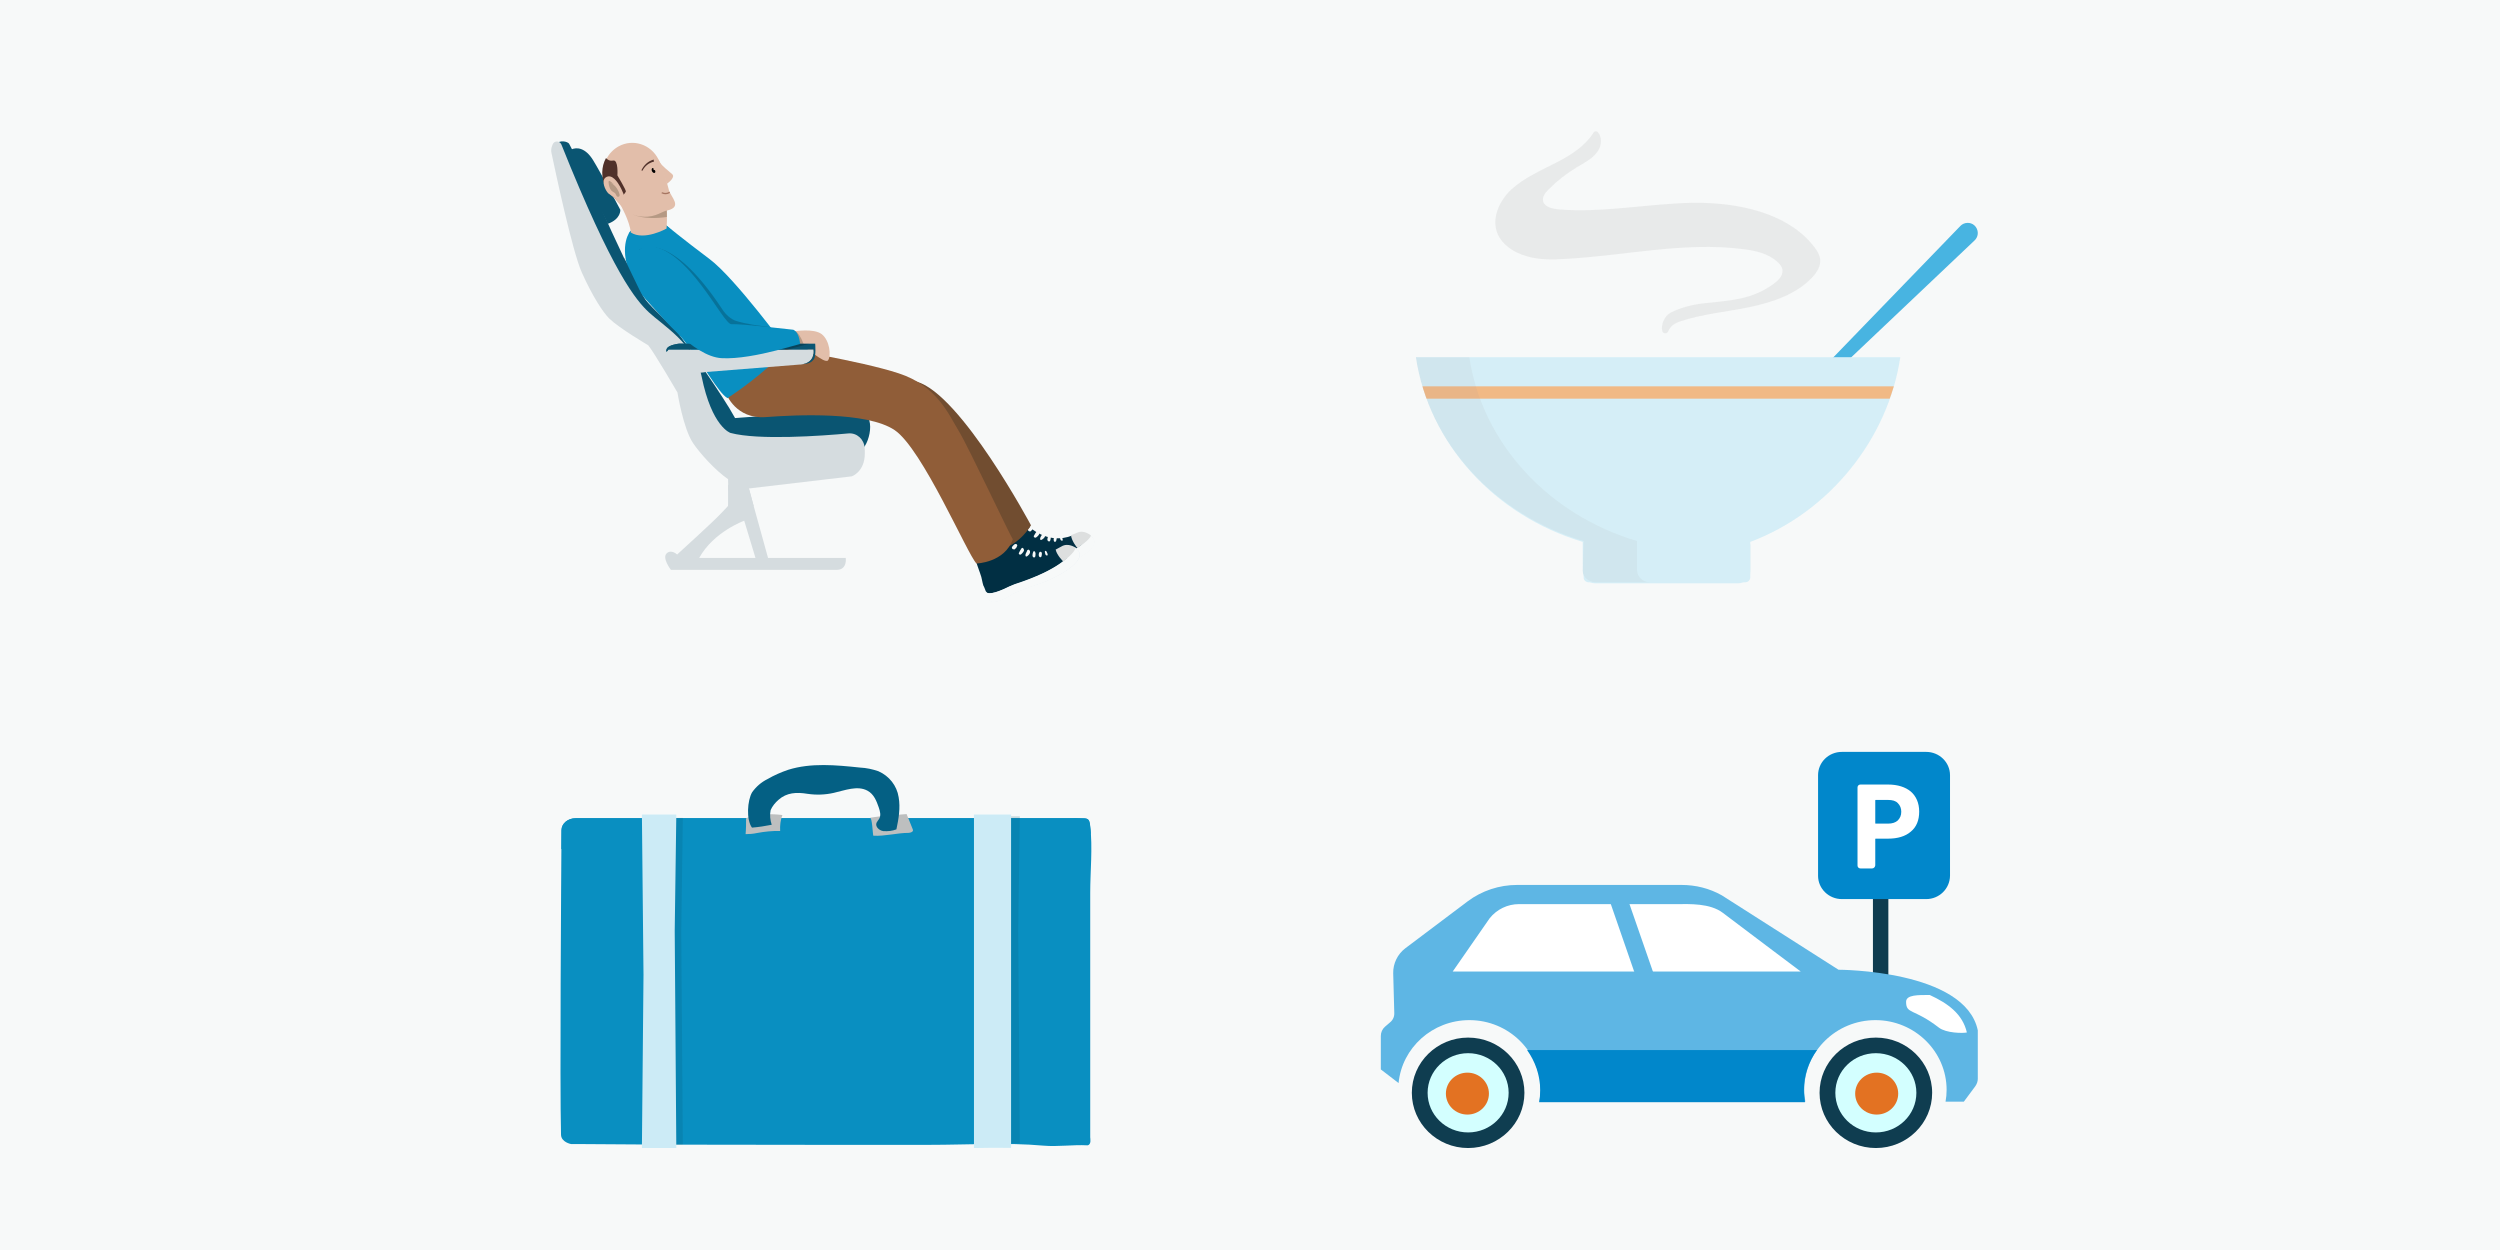 <?xml version="1.0" encoding="UTF-8"?><svg id="Layer_2" xmlns="http://www.w3.org/2000/svg" xmlns:xlink="http://www.w3.org/1999/xlink" viewBox="0 0 1600 800"><defs><style>.cls-1{fill:none;}.cls-2{clip-path:url(#clippath);}.cls-3{fill:#f7f9f9;}.cls-4{fill:#046084;}.cls-5{fill:#012f43;}.cls-6{fill:#b59984;}.cls-7{fill:#905d38;}.cls-8{fill:#ccebf6;}.cls-9{fill:#a67561;}.cls-10{fill:#bdbfbf;}.cls-11,.cls-12{fill:#dddfdf;}.cls-13{fill:#dae4ed;}.cls-14{fill:#e2beaa;}.cls-15{fill:#d5dcdf;}.cls-16,.cls-17{fill:#0a5572;}.cls-18{fill:#098fc1;}.cls-19{fill:#17a0da;}.cls-20{fill:#714d30;}.cls-21{fill:#50312a;}.cls-17{opacity:.19;}.cls-17,.cls-22,.cls-12,.cls-23,.cls-24{isolation:isolate;}.cls-22{fill:#ff8a27;}.cls-22,.cls-12{opacity:.7;}.cls-25{opacity:.78;}.cls-26{fill:#5eb6e4;}.cls-26,.cls-27,.cls-28,.cls-29,.cls-30,.cls-31{fill-rule:evenodd;}.cls-27{fill:#0f3d50;}.cls-28{fill:#e37222;}.cls-29{fill:#d3ffff;}.cls-30{fill:#fff;}.cls-31{fill:#0187cb;}.cls-23{fill:#828180;opacity:.1;}.cls-24{opacity:.2;}</style><clipPath id="clippath"><path class="cls-1" d="m1216.18,228.6h-309.99c8.41,55.76,50.69,101.39,106.78,118.22v26.75h107.43v-30.42c50.59-19.31,88.02-62.45,95.78-114.55Z"/></clipPath></defs><g id="Layer_1-2"><g><rect class="cls-3" width="1600" height="800"/><g class="cls-25"><path class="cls-19" d="m1156.42,255.57l107.32-101.71c2.8-2.59,2.7-7.01-.11-9.6h0c-2.59-2.37-6.69-2.05-8.95.32l-107.75,111.42c-5.07,5.29-2.37,14.35-2.37,14.35.97,3.67,0,7.01-2.05,9.6-1.4,1.62-3.13,2.8-5.07,3.56-4.1,1.62-13.91,5.93-26.86,14.56-17.26,11.54-25.24,20.82-25.24,20.82,0,0-2.05,2.05-1.4,3.78.97,2.27,5.82,1.94,5.82,1.94,15.42-.22,34.3-11.33,34.3-11.33,17.37-11.22,33.98-24.59,27.94-45.19,0,.43-3.24-6.47,4.42-12.51Z"/><path class="cls-8" d="m1216.18,228.6h-309.99c8.41,55.76,50.69,101.39,106.78,118.22v18.44c0,4.53,3.67,8.09,8.09,8.09h91.04c4.53,0,8.09-3.67,8.09-8.09v-18.44c50.8-19.09,88.23-66.12,96-118.22Z"/><g class="cls-2"><rect class="cls-22" x="893.89" y="247.26" width="338.25" height="7.87"/></g><path class="cls-12" d="m1069.16,200.13c6.15-3.24,14.35-5.29,21.36-6.04,18.23-1.83,30.96-2.7,44.12-12.08,3.24-2.27,6.36-5.29,6.15-8.84-.11-2.27-1.62-4.21-3.34-5.61-5.82-5.39-14.24-7.23-22.54-8.2-37.54-4.64-75.29,4.31-113.04,6.36-8.41.54-16.83.65-24.81-1.73-7.98-2.27-15.53-7.12-18.55-14.24-4.21-9.71.86-21.14,8.84-28.58,7.98-7.33,18.66-11.97,28.69-17.15,9.38-4.75,18.55-10.68,23.84-19.2.65-.97,1.94-1.08,2.8-.22,2.91,3.45,2.37,9.06-.54,12.84-3.34,4.42-8.63,7.01-13.48,9.92-6.47,3.99-12.4,8.63-17.58,13.91-2.05,2.05-4.21,4.75-3.45,7.66.97,3.56,5.82,4.64,9.82,5.07,28.69,2.37,57.49-3.78,86.29-4.21,28.8-.32,60.51,6.47,77.23,28.04,1.94,2.48,3.67,5.29,3.99,8.41.32,4.1-2.05,7.98-5.07,11.22-9.92,10.68-25.13,15.96-40.12,19.09-14.99,3.13-30.52,4.42-44.87,9.28-3.78,1.4-6.04,3.24-7.23,6.26-.75,1.73-3.24,1.62-3.78-.11-1.08-3.78,1.19-9.71,5.29-11.86Z"/><path class="cls-8" d="m1116.86,372.68h-100.02c-1.82,0-3.32-1.36-3.32-3.01v-21.07h106.66v21.07c-.11,1.65-1.5,3.01-3.32,3.01Z"/><path class="cls-23" d="m1055.81,372.68h-34.15c-4.55,0-8.69-3.02-8.69-7.42l.56-18.99c-56.49-16.75-99.1-62.16-107.34-117.67h34.15c8.46,55.51,50.96,100.92,107.34,117.67v18.36c0,4.4,3.69,8.05,8.13,8.05Z"/></g><g id="suitcase"><path class="cls-18" d="m359.36,531.3c0-4.28,4.08-7.64,9.07-7.64h322.38c5.2.2,6.42-.31,6.93,4.99,1.63,14.07,0,28.84,0,42.91v156.35c0,.51.92,4.69-1.73,5.1-9.58-.51-19.06,1.02-28.23.2-23.75-2.14-48.82-.51-72.57-.51h-75.32c-50.15,0-100.09-.1-150.24-.51h-4.18s-6.32-1.12-6.42-6.01c-.82-32.31.1-161.85.31-194.88Z"/><path class="cls-18" d="m682.96,523.66h-314.54c-4.99,0-9.07,3.47-9.07,7.64,0,3.16,0,7.24-.1,12.13,4.99-1.63,10.09-3.06,15.19-4.18,29.46-6.52,60.54-8.05,90.81-8.87,29.66-.71,59.22-.2,88.78.82,23.34.92,46.58,2.34,70.12,2.14,23.44-.2,46.78-.71,70.02.2l3.98.1c-.1-1.63-.2-3.36-.51-4.99-.61-5.5-1.73-4.89-6.93-4.99-2.45-.2-5.2,0-7.75,0Z"/><path class="cls-17" d="m652.69,522.43h-22.02l1.02,100.5-1.02,108.75h22.02l-1.02-136.17,1.02-73.08Z"/><path class="cls-17" d="m437.02,523.45h-22.02l1.02,100.5-1.02,108.75h22.02l-1.02-136.17,1.02-73.08Z"/><path class="cls-8" d="m432.84,521.31h-22.02l1.02,102.54-1.02,110.89h22.02l-1.02-139.02,1.02-74.4Z"/><path class="cls-8" d="m647.09,734.64v-213.33h-23.75v213.43c7.95-.2,15.9-.2,23.75-.1Z"/><path class="cls-10" d="m477.49,523.76c0,3.36,0,6.73-.31,10.09,2.45,0,4.89-.2,7.24-.71,4.89-.92,9.89-1.43,14.88-1.32-.2-3.47.2-6.93,1.43-10.19-6.83-.92-13.76-.61-20.49,1.02-1.02.31-1.94.61-2.75,1.12Z"/><path class="cls-10" d="m581.65,533.03c1.02-.1,2.45-.51,2.65-1.43,0-.31,0-.71-.2-1.02l-3.87-9.58c-7.95.61-15.7,1.12-23.44,2.34,1.43-.2,1.73,10.5,2.14,11.52,7.54.41,15.19-1.83,22.73-1.83Z"/><path class="cls-4" d="m516.93,508.06c5.5.82,11.21.61,16.61-.61,7.24-1.63,15.19-4.89,21.61-1.43,4.18,2.24,5.81,6.63,7.24,10.7.82,2.45,1.63,5.2.2,7.44-.61.82-1.12,1.53-1.63,2.45-.92,2.34,1.53,4.89,4.38,5.3,2.96.2,5.71-.1,8.36-1.12,1.43-6.73,2.65-13.76,1.43-20.59-1.12-7.34-6.01-13.56-12.94-16.61-3.87-1.32-7.64-2.14-11.72-2.34-15.49-1.63-31.49-3.16-46.07,1.43-4.48,1.53-8.97,3.47-13.15,5.91-3.98,1.94-7.34,4.89-9.89,8.46-3.06,5.2-3.87,17.53-.1,22.63,4.18-.31,8.46-1.02,12.64-1.83-1.02-3.06-1.32-6.32-.71-9.38,1.12-2.55,2.96-4.79,5.1-6.63,5.2-4.59,11.42-4.99,18.65-3.77Z"/></g><g><path class="cls-5" d="m637.58,361.89s1.04,3.03,1.36,4.28c0,0-1.46,5.33,18.28-1.15,19.74-6.48,26.95-9.09,30.61-11.07,3.66-1.98,5.54-3.97,5.54-3.97l-3.45-4.6-37.61,11.7-14.73,4.81Z"/><path class="cls-5" d="m637.37,361.47c.1.1.1.31.21.42.21.63.63.94,1.25,1.15,3.13,1.04,10.55-1.67,13.89-3.03,1.15-.42,2.3-.84,3.55-1.15,25.28-6.06,35.41-12.01,39.07-16.71-2.09-.73-4.6-1.04-6.69,0-.73.42-1.67.31-2.51.63-6.69,2.61-16.82,3.34-27.37-5.54-1.88-1.57-5.01-4.28-7.31-3.55-4.28,1.36-10.55,5.33-16.09,4.6-1.25-.21-2.4.94-2.19,2.19.21,1.78.63,4.49,1.36,7.94.42,1.67.84,3.45,1.46,5.43.52,1.67.84,3.34,1.04,5.01,0,.84.1,1.67.31,2.61Z"/><path class="cls-13" d="m639.78,370.14c.73,1.57,2.19,2.61,3.86,2.61,2.09,0,5.43-.52,10.65-3.34,1.36-.73,2.72-1.36,4.18-1.78,3.24-1.04,9.19-2.92,15.46-4.28,8.67-2.19,29.25-10.55,26.01-18.07l-.31-.42-.63-.94c-.42-.52-.84-1.04-1.36-1.46-2.19,4.39-10.24,13.27-40.32,20.37-1.25.31-2.4.63-3.55,1.15-4.07,1.57-14.1,5.33-15.25,1.88,0,0,0,.63.21,1.57.31.73.63,1.78,1.04,2.72Z"/><path class="cls-3" d="m643.74,373.07c-1.78,0-3.34-1.04-4.07-2.72h0c-1.04-2.19-1.15-4.28-1.15-4.39s.1-.21.21-.21.21,0,.21.21c.1.42.42.73.84.94,2.82,1.36,10.76-1.57,14.1-2.92,1.15-.42,2.4-.84,3.55-1.15,29.67-7.1,37.92-15.77,40.11-20.26,0-.1.1-.1.1-.1h.21c.52.42,1.04.94,1.36,1.46l.94,1.36h0c.52,1.25.52,2.61-.21,3.97-3.03,6.37-18.38,12.54-25.91,14.42-5.95,1.36-11.7,3.13-15.46,4.28-1.36.42-2.72,1.04-4.18,1.78-2.3,1.25-4.28,2.09-5.95,2.61-2.09.52-3.66.73-4.7.73Z"/><path class="cls-3" d="m664.01,339.74c-.52,0-2.4,3.13-2.4,3.34-.1.42.31.94.84,1.04.84.21,2.61-1.88,2.72-2.4,0-.21-.1-.73-.1-.94,0,0-.31-1.04-1.04-1.04Z"/><path class="cls-3" d="m667.67,341.41c-.63.31-.52.21-.84.84-.42.73-1.15,1.67-1.15,2.51-.1,1.98,2.3-.1,2.72-.73.42-.63.52-.94.52-1.67-.1-.1-.42-1.36-1.25-.94Z"/><path class="cls-3" d="m671.11,342.67s-1.36,2.3-.52,3.45c.21.21.52.42.84.42.63-.1.73-.52.84-1.04.1-.42.21-.84.21-1.25s.1-.52-.1-.94c-.1.1-.31-1.04-1.25-.63Z"/><path class="cls-3" d="m674.77,343.61c.42-.63,1.36-.42,1.46.31.1.52.1.94-.1,1.46-.1.31-.1.84-.42,1.15-.42.52-1.15.21-1.25-.31,0,0-.42-1.36.31-2.61Z"/><path class="cls-3" d="m678.63,342.98c-.63.31-.21,1.57,0,2.19.1.42.21.52.52.73.21.1.73.31.94,0s-.21-1.67-.31-1.98c-.1,0-.52-1.25-1.15-.94Z"/><path class="cls-3" d="m659,340.37c.42-.1.94-.63,1.25-.94.21-.21.42-.42.52-.73,0-.21.42-.52.42-.73,0-.42-.31-.94-.84-1.15-.21,0-.52,0-.73.1-.31.1-.42.31-.63.52-.21.21-.42.31-.63.52-.21.21-.42.42-.52.63-.1.31,0,.73.21.94.21.31.42.42.73.52.21,0,.52.21.63.1"/><path class="cls-5" d="m629.43,374.74s1.25,2.92,1.67,4.18c0,0-1.04,5.43,18.07-2.61,19.12-8.04,26.22-11.28,29.67-13.48s5.22-4.39,5.22-4.39l-3.76-4.28-36.56,14.62-14.31,5.95Z"/><path class="cls-5" d="m629.23,374.32c.1.1.21.31.21.42.21.52.73.94,1.36,1.04,3.13.73,10.45-2.51,13.68-4.18,1.15-.52,2.3-1.04,3.45-1.36,24.76-8.04,34.37-14.73,37.71-19.85-2.19-.52-4.7-.73-6.69.52-.73.42-1.67.42-2.51.84-6.48,3.24-16.5,4.7-27.68-3.34-1.98-1.46-5.33-3.86-7.63-3.03-4.18,1.67-10.13,6.16-15.67,5.85-1.25-.1-2.3,1.04-2.09,2.4.31,1.78.94,4.39,1.98,7.83.52,1.57,1.15,3.34,1.88,5.33.63,1.57,1.04,3.24,1.36,4.91.21.84.31,1.67.63,2.61Z"/><path class="cls-13" d="m632.25,382.78c.84,1.46,2.4,2.4,4.07,2.3,2.09-.1,5.43-1.04,10.45-4.18,1.25-.84,2.61-1.57,4.07-2.09,3.13-1.25,8.98-3.66,15.15-5.54,8.46-2.82,28.31-12.85,24.55-20.16l-.31-.42-.73-.84c-.42-.52-.94-.94-1.46-1.36-1.78,4.49-9.19,14-38.65,23.61-1.15.42-2.3.84-3.45,1.36-3.86,1.98-13.68,6.37-15.04,3.13,0,0,.1.63.31,1.46.21.84.52,1.78,1.04,2.72Z"/><path class="cls-3" d="m636.33,385.39c-1.78.1-3.45-.84-4.28-2.4h0c-1.15-2.09-1.46-4.18-1.46-4.28s.1-.21.21-.21.21,0,.31.1c.1.42.42.63.84.84,2.92,1.15,10.65-2.4,13.89-4.07,1.15-.52,2.3-1.04,3.45-1.46,29.04-9.4,36.56-18.7,38.44-23.4,0-.1.1-.1.1-.1h.21c.52.42,1.04.84,1.46,1.36l1.04,1.25h0c.63,1.25.63,2.51.1,3.97-2.61,6.69-17.44,14-24.76,16.5-5.85,1.88-11.49,4.07-15.15,5.54-1.36.52-2.61,1.25-3.97,2.09-2.19,1.46-4.18,2.4-5.75,3.03-1.98.84-3.55,1.15-4.7,1.25Z"/><path class="cls-3" d="m654.19,350.61c-.52,0-2.09,3.24-2.19,3.45,0,.42.42.94.84.94.84.1,2.4-2.09,2.51-2.61,0-.21-.1-.63-.1-.84,0,0-.42-1.04-1.04-.94Z"/><path class="cls-3" d="m657.95,351.86c-.63.31-.52.21-.73.94-.31.73-1.04,1.78-.94,2.61.1,1.98,2.3-.31,2.61-.94s.42-.94.31-1.78c-.1,0-.52-1.25-1.25-.84Z"/><path class="cls-3" d="m661.4,352.9s-1.15,2.4-.31,3.55c.21.21.52.42.84.31.63-.1.63-.63.73-1.04,0-.42.1-.84.1-1.25s0-.52-.21-.94c.1,0-.21-1.15-1.15-.63Z"/><path class="cls-3" d="m665.16,353.53c.31-.63,1.25-.52,1.57.21.1.52.1.94,0,1.46-.1.31-.1.84-.31,1.15-.31.52-1.15.31-1.36-.21-.1,0-.63-1.25.1-2.61Z"/><path class="cls-3" d="m668.92,352.59c-.52.31,0,1.57.1,2.09.1.31.21.52.52.73.21.1.73.21.94-.1.21-.42-.31-1.57-.52-1.98.1.1-.42-1.04-1.04-.73Z"/><path class="cls-3" d="m649.18,351.65c.42-.1.84-.73,1.15-1.04.21-.21.42-.42.42-.73,0-.21.31-.52.31-.73,0-.42-.31-.94-.94-1.04-.21,0-.52.1-.73.21-.31.1-.42.31-.63.52-.21.21-.42.31-.63.63-.1.21-.42.52-.52.73-.1.31.1.73.21.94.21.31.52.42.84.42.21,0,.52.1.73.1"/><path class="cls-20" d="m495.94,224.11s72.49,15.04,90.77,20.16c28.31,7.94,73.12,91.92,73.12,91.92,0,0-6.69,11.91-19.01,15.25-13.48,3.66-71.03-101.01-100.59-108.95-29.67-7.94-44.29-18.38-44.29-18.38Z"/><g><g><path class="cls-16" d="m356.17,99.59v-7.21c1.46-3.03,7.31-1.98,8.15-.21,4.81,8.88,16.09,31.34,20.79,41.99,5.95,13.58,23.82,52.12,28.2,57.87,4.39,5.75,17.03,16.4,21.41,22.15,4.39,5.75,28.2,39.38,35.72,53.38l75.21-5.64c16.92,0,10.97,21.52,6.37,25.28-7.83,6.48-85.86,0-85.86,0,0,0-42.51-69.36-59.96-84.92-17.44-15.67-50.04-102.68-50.04-102.68Z"/><path class="cls-15" d="m353.66,92.49l-.31.84c-.63,1.57-.73,3.03-.42,4.49,2.4,11.39,13.37,63.09,19.43,76.57,6.79,15.15,13.58,25.59,17.65,29.56,6.37,6.16,24.86,17.03,24.86,17.03,3.97,4.91,18.7,30.19,18.7,30.19,0,0,3.66,23.09,10.03,32.49,4.28,6.37,14.21,17.44,22.35,22.98l.21,7.52,78.97-9.3s8.36-2.82,8.36-14.73c0-1.25,0-2.4-.1-3.34-.31-5.64-5.01-9.92-10.45-9.4-17.03,1.57-57.56,4.49-75.42-.31,0,0-11.91-3.66-18.49-36.14-4.18-20.47-25.38-33.22-33.74-41.05-8.15-7.63-22.98-24.86-55.99-107.38-1.15-2.61-4.7-2.61-5.64,0Z"/><path class="cls-15" d="m541.27,357.08h-49.72l-12.33-44.6-12.54,8.36c.21,2.92-1.25,3.34-5.33,7.83-4.07,4.49-27.99,26.22-27.99,26.22,0,0-3.86-3.66-6.79-.63-2.92,3.03,2.82,10.45,2.82,10.45h106.34c6.69-.21,5.54-7.63,5.54-7.63Zm-93.8,0c9.3-16.82,28.83-23.82,28.83-23.82l7.21,23.82h-36.04Z"/><polygon class="cls-15" points="465.96 310.49 465.96 323.87 482.36 323.87 476.93 303.6 465.96 310.49"/><path class="cls-15" d="m440.68,238.94s3.76-.31,9.61-.73c17.55-1.46,53.9-4.28,61.73-4.91h.52c9.82-1.04,7.94-9.51,7.94-9.51h-92.76"/><path class="cls-16" d="m388.97,143.26c8.57-3.13,8.04-8.98,8.04-8.98,0,0-12.85-24.44-17.55-31.96-4.7-7.52-10.13-8.46-14-6.58"/></g><path class="cls-16" d="m434.72,219.93s-7.52.73-8.15,3.76c-.73,3.03,1.25,0,1.25,0h92.76s1.78,8.46-7.94,9.51h.1c5.12-.42,6.37-1.15,8.04-3.13,1.67-1.98.94-10.13.94-10.13h-82.52"/></g><path class="cls-7" d="m464.81,252s5.95,16.4,25.28,14.94c19.32-1.46,64.76-3.66,82.52,8.36,17.76,12.01,46.69,79.81,52.33,85.34,0,0,18.07-.52,23.29-15.56-.84-.21-28.1-58.5-34.58-69.15-6.48-10.65-14-29.04-38.44-36.98-24.34-8.04-77.3-16.5-77.3-16.5l-33.11,29.56Z"/><path class="cls-14" d="m421.35,101.89c4.81,9.51,1.25,21.31-8.04,26.32-5.85,3.13-12.54,2.82-17.86-.21-3.13-1.78-5.75-4.49-7.52-8.04-3.03-5.95-2.72-12.85.21-18.38,1.78-3.24,4.39-6.06,7.83-7.94,9.19-5.01,20.58-1.25,25.38,8.25Z"/><path class="cls-14" d="m422.5,104.08c1.15,2.19,1.88,4.91,2.4,6.48,1.15,3.24,1.98,6.69,2.92,10.03.1.31.1.52.21.84v.1c1.25,4.6,8.98,10.76-.84,13.16-4.39,1.04-8.67,5.54-19.12,3.66-7.73-1.36-15.25-12.22-16.09-12.95-3.34-3.03-4.39-8.25-4.39-8.25l19.01-10.65c2.51-1.25,4.91-2.51,7.42-3.86,1.36-.73,3.24-1.98,4.81-1.88,1.57.1,2.72,1.46,3.66,3.34Z"/><path d="m419.06,108.89c-.21-.21-.42-.21-.73,0,0-.63.1-1.36-.63-1.36-.42,0-.73.63-.63,1.25,0,.31.1.63.21.84.42.73,1.04,1.25,1.67,1.04s.63-1.36.1-1.78Z"/><path class="cls-14" d="m422.19,103.98c1.88,2.4,5.01,4.91,7.94,7.42,2.09,1.78-1.36,4.81-3.34,6.27"/><path class="cls-21" d="m399.73,122.78c-.73.52-1.04.73-1.46,1.15-.1,0-.1-.1-.21-.1-1.04-1.98-2.09-3.97-3.24-5.95-.21-.31-.31-.63-.52-.84-.42-.73-.73-1.36-1.15-2.09-.21-1.25-.1-2.4,1.04-2.92.63,1.36,1.25,2.72,1.88,4.07.1.31.31.63.42.94.1.1.1.21.21.31,1.04,1.57,2.61,3.45,3.03,5.43Z"/><path class="cls-9" d="m428.77,123.41c-.1.1-.31.21-.42.31-1.36.73-3.24.84-4.7.1l-.31-.1.31-.73.31.1c1.46.63,3.34.42,4.49-.42l.31.73Z"/><path class="cls-21" d="m418.53,103.46c-.73.1-1.57.42-2.19.73-.73.31-1.46.73-2.09,1.25s-1.25,1.04-1.78,1.78c-.52.63-.94,1.36-1.36,2.09l-.63-.31c.42-.84.84-1.57,1.36-2.3s1.15-1.36,1.78-1.98,1.46-1.15,2.19-1.57c.84-.42,1.57-.73,2.51-1.04l.21,1.36Z"/><path class="cls-21" d="m395.13,112.23s5.64,9.4,5.43,10.34c-.21.84-3.03,4.07-5.22,5.33-3.13-1.78-5.85-4.6-7.73-8.15-3.03-6.06-2.82-13.06.21-18.59.84.94,2.4,2.09,4.6,1.57,3.45-.63,2.72,9.51,2.72,9.51Z"/><path class="cls-18" d="m403.49,147.75s-7.73,8.67-.31,27.89c5.95,15.46,21,25.7,34.05,41.68,13.89,17.13,21.94,33.43,28.31,37.5,0,0,25.28-16.19,37.71-32.07,0,0-32.8-44.71-49.1-56.93-16.3-12.22-27.89-21.73-27.89-21.73l-22.77,3.66Z"/><path class="cls-18" d="m415.5,151.72c7.73-1.88,13.06-4.91,13.06-4.91v-.73c-1.46-1.15-2.19-1.78-2.19-1.78l-22.77,3.55-1.04,1.57c0-.1,5.22,4.18,12.95,2.3Z"/><g><path class="cls-14" d="m394.19,127.48c2.72,2.4,3.86,1.88,4.91.94,1.78-1.67-1.46-7.52-2.3-9.09-1.25-2.3-5.12-8.57-9.19-5.75-3.03,2.19-.21,8.36,1.78,10.24.73.63,3.03,1.98,4.81,3.66Z"/><path class="cls-6" d="m390.75,116.93c1.98.94,3.86,2.92,4.91,5.12.52,1.04,1.88,4.18-.31,3.86-.94-.1-1.04-1.57-1.67-2.19-.84-.84-1.78-.94-2.51-1.88-.84-1.04-1.36-2.61-1.57-4.07-.73-4.18,1.88-.63,3.55.21"/></g><path class="cls-14" d="m396.91,130.72s6.16,10.76,6.79,18.07c8.57,5.54,22.88-2.51,22.88-2.51,0,0,.73-8.46-.1-14.42-1.04-5.95-29.56-1.15-29.56-1.15Z"/><path class="cls-14" d="m508.26,212.09s12.54-2.19,17.65,1.78c5.12,3.97,6.16,13.79,4.07,16.71-2.09,2.92-15.77-10.03-18.8-10.55-2.92-.63-2.92-7.94-2.92-7.94Z"/><path class="cls-6" d="m511.71,220.14c.1,0,.1.1.21.1s.1.1.21.1.1.1.21.1.21.1.21.1c.1,0,.1.1.21.1.1.1.21.1.31.21.1,0,.1.1.21.1.1.1.21.1.31.21l.1.1c.1.1.31.21.42.31,0,0,.1,0,.1.1.21.1.31.21.52.31,0-.52-.1-1.15-.42-1.88-1.88-5.01-3.76-7.21-5.01-8.04h0c-.63.1-.94.1-.94.1,0,0,0,7.31,2.92,7.83.1,0,.21,0,.31.1,0-.1,0,0,.1,0Z"/><path class="cls-15" d="m440.68,238.94s3.76-.31,9.61-.73c17.55-1.46,53.9-4.28,61.73-4.91h.52c9.82-1.04,7.94-9.51,7.94-9.51h-92.76"/><path class="cls-16" d="m434.72,219.93s-7.52.73-8.15,3.76c-.73,3.03,1.25,0,1.25,0h92.76s1.78,8.46-7.94,9.51h.1c5.12-.42,6.37-1.15,8.04-3.13,1.67-1.98.94-10.13.94-10.13h-82.52"/><polygon class="cls-24" points="498.13 223.79 503.77 223.79 517.87 220.03 503.25 220.03 498.13 223.79"/><path class="cls-24" d="m409.13,159.87s18.59-14.52,53.38,38.44c1.98,3.03,5.33,6.06,8.67,7.1,5.64,1.88,14.83,3.13,21.94,3.97,0,0-18.7,12.12-35.1,5.54-16.3-6.58-48.89-55.05-48.89-55.05Z"/><path class="cls-18" d="m414.15,157.36c-3.86,0-17.34,9.82-5.01,27.26,12.33,17.44,34.89,43.45,52.54,44.6,10.45.63,24.44-2.19,35.1-4.91,7.31-1.88,13.16-3.66,15.25-4.18,0,0-.21-7.1-4.28-9.09,0,0-34.05-3.97-39.59-3.55s-27.89-50.04-54-50.14Z"/><path class="cls-6" d="m426.79,138.87c0-1.36,0-2.82-.1-4.18-4.28,1.25-8.57,5.43-18.59,3.55-1.15-.21-2.3-.63-3.34-1.15h0c-.1,0,6.58,3.97,22.04,1.78Z"/><path class="cls-11" d="m688.35,350.5s-4.7-3.34-8.88-.84l-3.86,2.09c.84,3.76,4.91,7.63,4.91,7.63,0,0,7.83-6.16,7.83-8.88Z"/><path class="cls-11" d="m698.17,342.67s-4.39-3.76-8.67-1.78l-4.07,1.67c.42,3.86,4.07,8.15,4.07,8.15,0,0,8.46-5.43,8.67-8.04Z"/><path class="cls-16" d="m399.31,164.78s10.97,23.19,11.8,24.23c.84.94-6.48-3.86-7.94-6.58s-3.86-17.65-3.86-17.65Z"/></g><g id="richicon_ancillaries_parking"><g id="Group-34"><polygon id="Fill-2" class="cls-27" points="1198.68 643.28 1208.55 643.28 1208.55 570.31 1198.68 570.31 1198.68 643.28"/><g id="Group-33"><path id="Fill-3" class="cls-31" d="m1232.75,575.42h-53.93c-8.38,0-15.26-6.65-15.26-14.92v-64.37c0-8.26,6.77-14.92,15.26-14.92h53.93c8.38,0,15.26,6.65,15.26,14.92v64.37c-.11,8.26-6.88,14.92-15.26,14.92"/><path id="Fill-5" class="cls-30" d="m1200.4,511.97c-.11,0-.23.11-.23.23v14.69c0,.11.11.23.23.23h7.92c2.75,0,4.82-.69,6.31-2.07,1.38-1.49,2.18-3.1,2.18-5.51,0-2.18-.69-4.02-2.18-5.51-1.38-1.49-3.44-2.07-6.31-2.07h-7.92Zm-2.18,43.83h-7.57c-1.03,0-1.84-.8-1.84-1.84v-50.02c0-1.03.8-1.84,1.84-1.84h17.67c6.2,0,11.13,1.61,14.57,4.47,3.44,2.98,5.39,7.34,5.39,12.85s-1.72,9.87-5.39,12.85c-3.44,2.98-8.38,4.47-14.57,4.47h-7.92c-.11,0-.23.11-.23.23v16.87c-.11,1.15-1.03,1.95-1.95,1.95h0Z"/><path id="Fill-7" class="cls-26" d="m1176.65,620.63l-74.69-47.62c-7.92-4.47-16.75-6.65-25.82-6.65h-105.21c-11.36,0-22.49,3.67-31.55,10.44l-39.93,30.06c-5.05,3.79-7.92,9.87-7.8,15.95l.69,25.47c.11,2.41-.92,4.59-2.64,5.97l-3.33,2.87c-1.72,1.49-2.64,3.67-2.64,5.85v21.46l11.36,8.72c2.18-22.6,21.68-40.27,45.32-40.27,25.13,0,45.55,20.08,45.55,44.63,0,2.64-.23,5.05-.69,7.57h170.15c-.34-2.52-.69-4.93-.69-7.57,0-24.55,20.42-44.63,45.55-44.63s45.55,20.08,45.55,44.63c0,2.64-.23,5.05-.69,7.57h11.7l7.34-9.87c1.03-1.49,1.61-3.1,1.61-4.82v-30.98c-8.15-38.78-89.15-38.78-89.15-38.78"/><g id="Group-13"><path id="Fill-9" class="cls-29" d="m939.6,729.81c-17.1,0-30.98-13.65-30.98-30.4s13.88-30.4,30.98-30.4,30.98,13.65,30.98,30.4-13.88,30.4-30.98,30.4"/><path id="Fill-11" class="cls-27" d="m939.6,664.06c-19.85,0-36.03,15.83-36.03,35.34s16.18,35.34,36.03,35.34,36.03-15.83,36.03-35.34-16.06-35.34-36.03-35.34m0,9.98c14.34,0,25.93,11.36,25.93,25.36s-11.59,25.36-25.93,25.36-25.93-11.36-25.93-25.36,11.7-25.36,25.93-25.36"/></g><g id="Group-18"><path id="Fill-14" class="cls-29" d="m1200.55,729.81c-17.1,0-30.98-13.65-30.98-30.4s13.88-30.4,30.98-30.4,30.98,13.65,30.98,30.4-13.88,30.4-30.98,30.4"/><path id="Fill-16" class="cls-27" d="m1200.55,664.06c-19.85,0-36.03,15.83-36.03,35.34s16.18,35.34,36.03,35.34,36.03-15.83,36.03-35.34-16.18-35.34-36.03-35.34m0,9.98c14.34,0,25.93,11.36,25.93,25.36s-11.59,25.36-25.93,25.36-25.93-11.36-25.93-25.36,11.59-25.36,25.93-25.36"/></g><path id="Fill-19" class="cls-28" d="m952.91,699.91c0,7.46-6.2,13.42-13.77,13.42s-13.77-5.97-13.77-13.42,6.2-13.42,13.77-13.42c7.57,0,13.77,5.97,13.77,13.42"/><path id="Fill-21" class="cls-28" d="m1214.85,699.91c0,7.46-6.2,13.42-13.77,13.42s-13.77-5.97-13.77-13.42,6.2-13.42,13.77-13.42,13.77,5.97,13.77,13.42"/><path id="Fill-23" class="cls-30" d="m1152.44,621.77h-222.7l23.64-34.08c4.59-5.74,11.47-9.06,18.82-9.06h101.66c7.23,0,20.54-.69,28.8,5.62,8.26,6.31,49.8,37.52,49.8,37.52"/><polygon id="Fill-25" class="cls-26" points="1059.04 625.22 1046.77 624.41 1030.25 576.68 1040.92 573.01 1059.04 625.22"/><path id="Fill-29" class="cls-31" d="m1155.19,705.42c-.34-2.52-.69-5.05-.69-7.69,0-9.52,3.1-18.47,8.38-25.7h-185.53c5.16,7.34,8.38,16.06,8.38,25.7,0,2.64-.23,5.28-.69,7.69h170.15Z"/><path id="Fill-31" class="cls-30" d="m1235.05,636.8c-7.34,0-15.15-.23-15.15,4.36,0,8.03,4.82,4.02,21,16.52,4.59,3.56,15.37,3.67,17.9,3.1-2.75-11.82-12.05-18.59-23.75-23.98"/></g></g></g></g></g></svg>